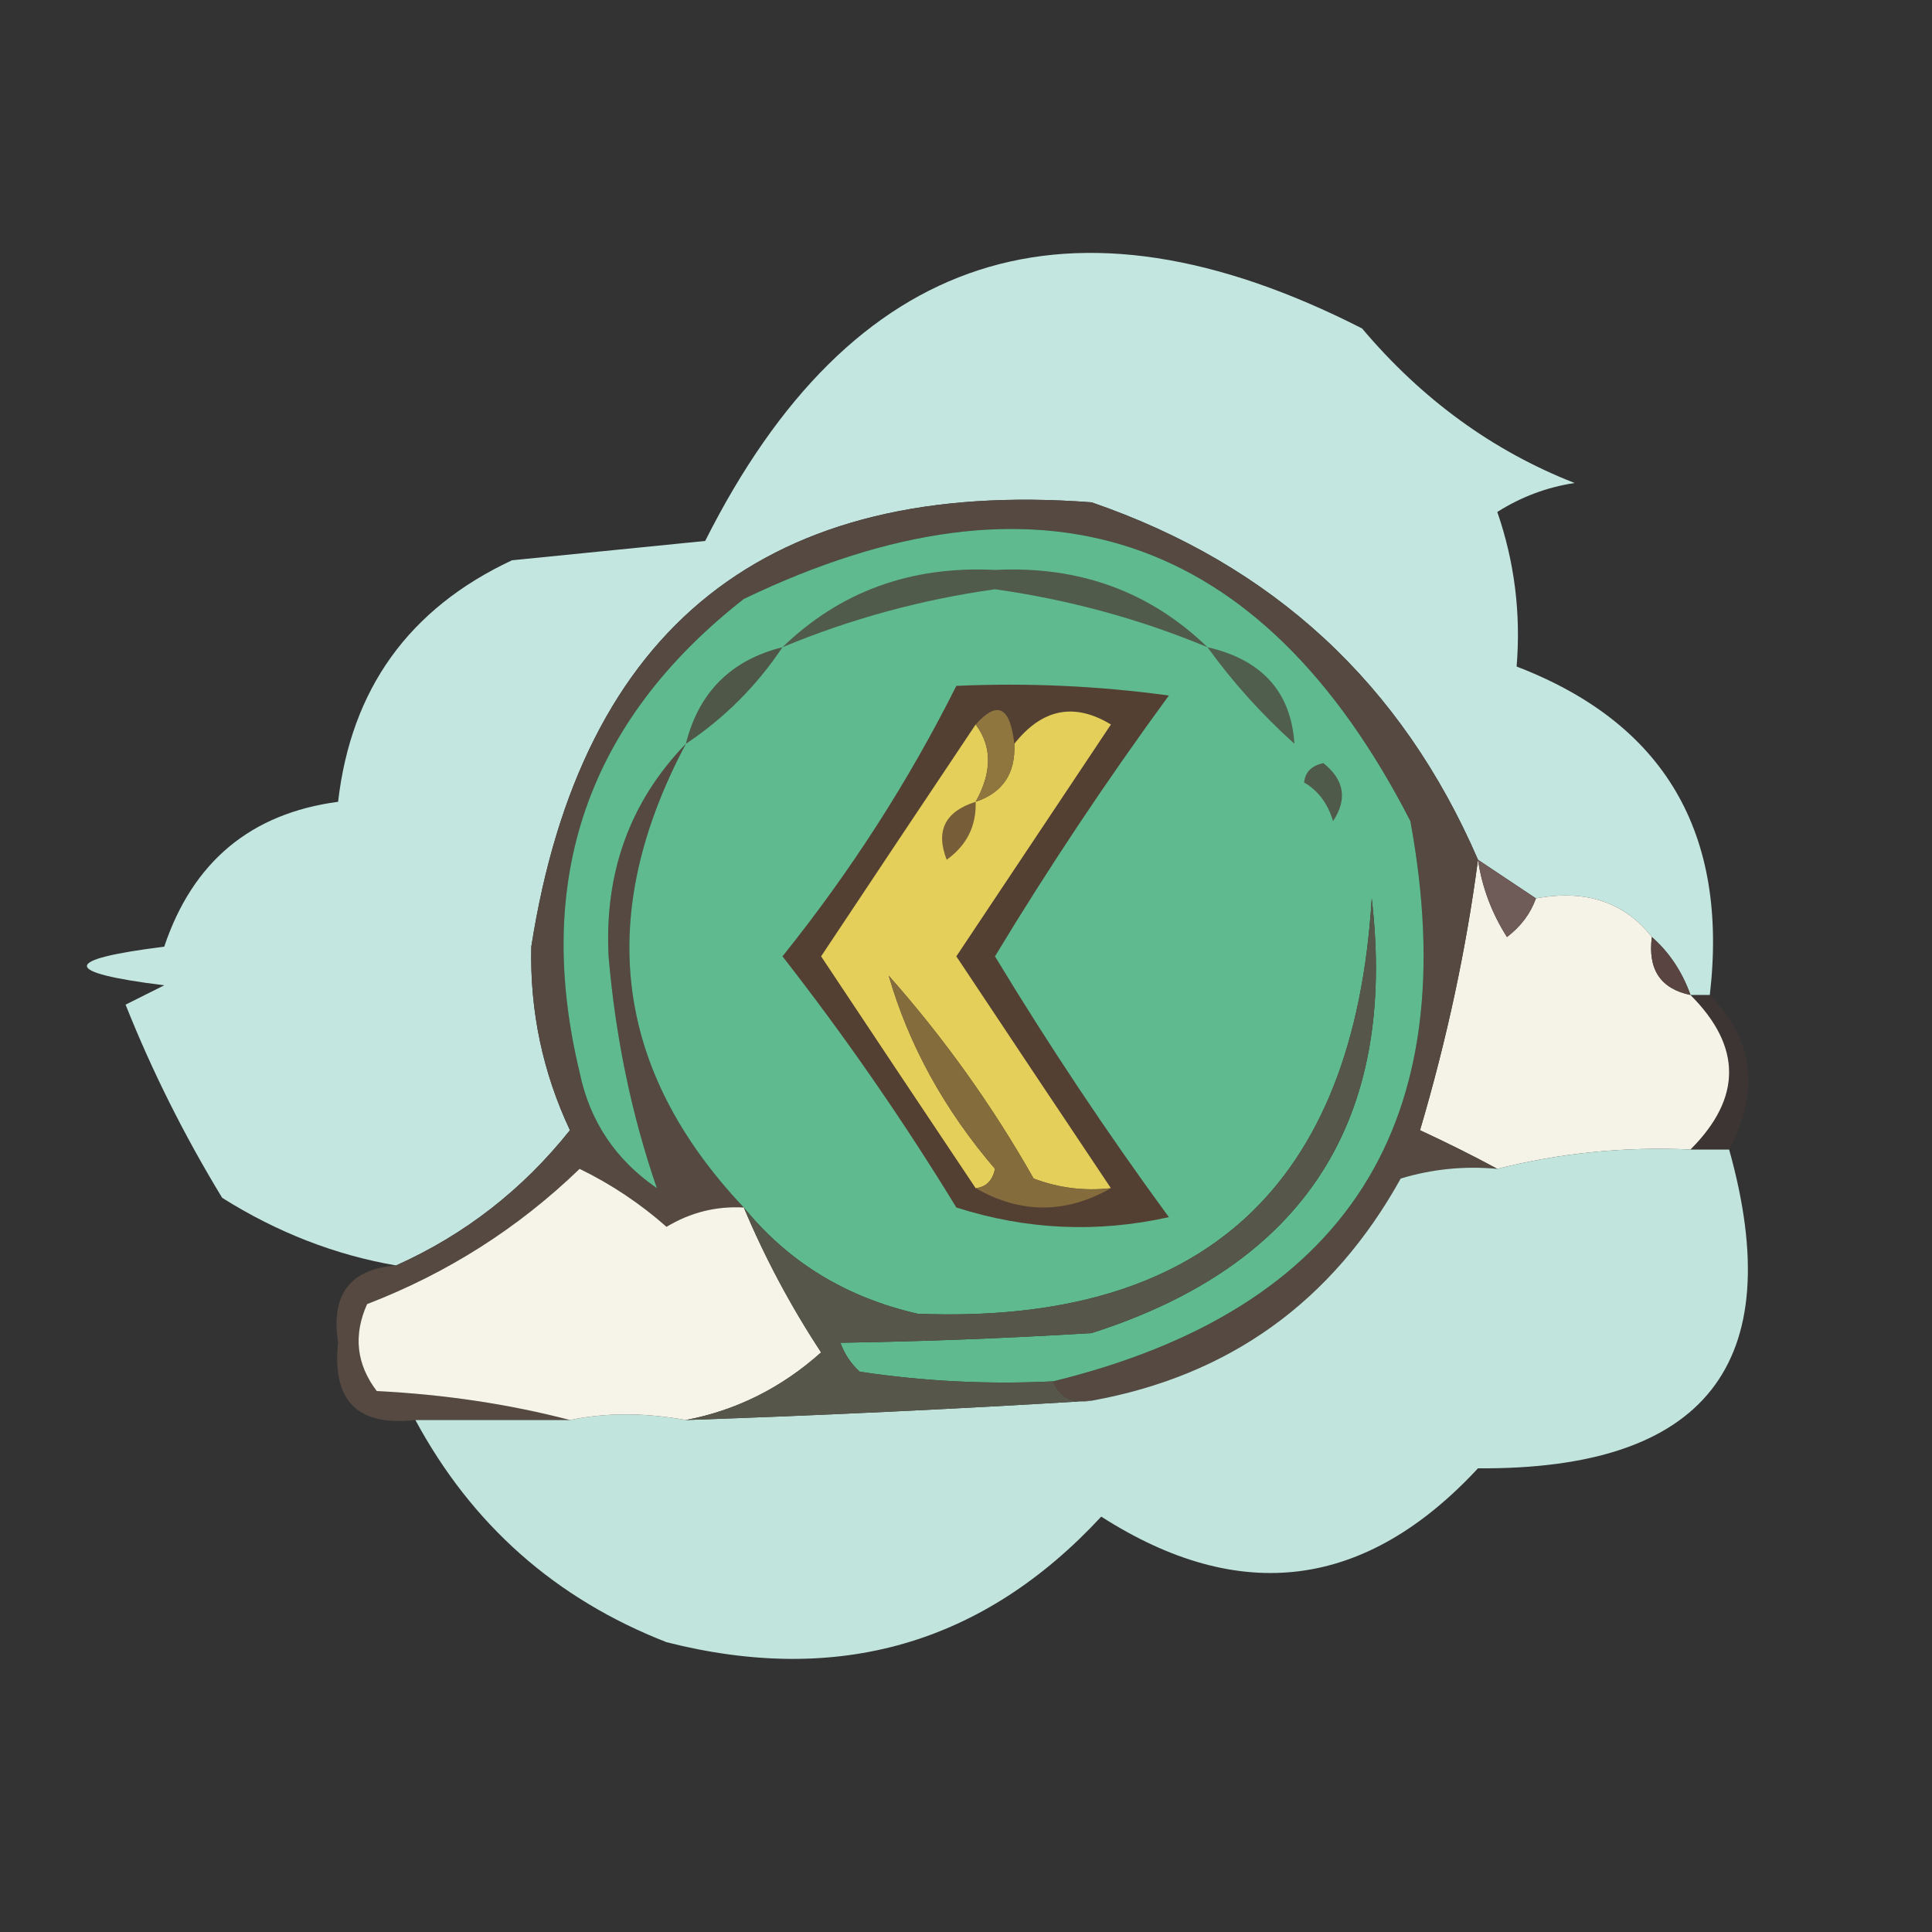 <?xml version="1.0" encoding="UTF-8"?>
<!DOCTYPE svg PUBLIC "-//W3C//DTD SVG 1.1//EN" "http://www.w3.org/Graphics/SVG/1.1/DTD/svg11.dtd">
<svg xmlns="http://www.w3.org/2000/svg" version="1.1" width="100px" height="100px" style="shape-rendering:geometricPrecision; text-rendering:geometricPrecision; image-rendering:optimizeQuality; fill-rule:evenodd; clip-rule:evenodd" xmlns:xlink="http://www.w3.org/1999/xlink">
<rect width="100%" height="100%" fill="#333333" stroke="none"/>
<g><path style="opacity:0.966" fill="#c9ece5" d="M 88.5,51.5 C 88.167,51.5 87.833,51.5 87.5,51.5C 87.068,50.291 86.401,49.291 85.5,48.5C 84.082,46.692 82.082,46.025 79.5,46.5C 78.5,45.833 77.5,45.167 76.5,44.5C 72.567,35.402 65.901,29.235 56.5,26C 39.764,24.735 30.097,32.401 27.5,49C 27.423,52.333 28.09,55.499 29.5,58.5C 27.052,61.575 24.052,63.908 20.5,65.5C 17.35,64.958 14.35,63.791 11.5,62C 9.531,58.762 7.864,55.429 6.5,52C 7.167,51.667 7.833,51.333 8.5,51C 3.167,50.333 3.167,49.667 8.5,49C 9.976,44.604 12.976,42.104 17.5,41.5C 18.17,35.663 21.17,31.496 26.5,29C 29.833,28.667 33.167,28.333 36.5,28C 44.061,12.969 55.395,9.303 70.5,17C 73.602,20.675 77.269,23.342 81.5,25C 80.062,25.219 78.729,25.719 77.5,26.5C 78.393,29.084 78.726,31.751 78.5,34.5C 86.145,37.435 89.478,43.102 88.5,51.5 Z"/></g>
<g><path style="opacity:1" fill="#f5f3e7" d="M 76.5,44.5 C 76.709,45.922 77.209,47.255 78,48.5C 78.717,47.956 79.217,47.289 79.5,46.5C 82.082,46.025 84.082,46.692 85.5,48.5C 85.285,50.179 85.952,51.179 87.5,51.5C 90.167,54.167 90.167,56.833 87.5,59.5C 84.098,59.342 80.764,59.676 77.5,60.5C 76.282,59.839 74.949,59.172 73.5,58.5C 74.891,53.793 75.891,49.126 76.5,44.5 Z"/></g>
<g><path style="opacity:1" fill="#6f5b57" d="M 76.5,44.5 C 77.5,45.167 78.5,45.833 79.5,46.5C 79.217,47.289 78.717,47.956 78,48.5C 77.209,47.255 76.709,45.922 76.5,44.5 Z"/></g>
<g><path style="opacity:1" fill="#594441" d="M 85.5,48.5 C 86.401,49.291 87.068,50.291 87.5,51.5C 85.952,51.179 85.285,50.179 85.5,48.5 Z"/></g>
<g><path style="opacity:1" fill="#554941" d="M 76.5,44.5 C 75.891,49.126 74.891,53.793 73.5,58.5C 74.949,59.172 76.282,59.839 77.5,60.5C 75.801,60.34 74.134,60.507 72.5,61C 68.96,67.379 63.627,71.212 56.5,72.5C 55.508,72.672 54.842,72.338 54.5,71.5C 69.706,67.779 75.873,58.113 73,42.5C 65.294,27.487 53.794,23.654 38.5,31C 30.425,37.322 27.592,45.489 30,55.5C 30.518,58.023 31.852,60.023 34,61.5C 32.694,57.711 31.861,53.711 31.5,49.5C 31.28,45.149 32.614,41.483 35.5,38.5C 30.777,47.388 31.777,55.388 38.5,62.5C 37.069,62.421 35.736,62.754 34.5,63.5C 33.126,62.289 31.625,61.289 30,60.5C 26.827,63.564 23.16,65.897 19,67.5C 18.28,69.112 18.446,70.612 19.5,72C 23.025,72.179 26.359,72.679 29.5,73.5C 26.833,73.5 24.167,73.5 21.5,73.5C 18.512,73.845 17.179,72.512 17.5,69.5C 17.11,67.018 18.11,65.685 20.5,65.5C 24.052,63.908 27.052,61.575 29.5,58.5C 28.09,55.499 27.423,52.333 27.5,49C 30.097,32.401 39.764,24.735 56.5,26C 65.901,29.235 72.567,35.402 76.5,44.5 Z"/></g>
<g><path style="opacity:1" fill="#5fba8f" d="M 54.5,71.5 C 51.15,71.665 47.817,71.498 44.5,71C 44.043,70.586 43.709,70.086 43.5,69.5C 47.713,69.437 52.046,69.271 56.5,69C 67.508,65.485 72.341,57.985 71,46.5C 70.093,61.412 62.26,68.579 47.5,68C 43.8,67.157 40.8,65.324 38.5,62.5C 31.777,55.388 30.777,47.388 35.5,38.5C 32.614,41.483 31.28,45.149 31.5,49.5C 31.861,53.711 32.694,57.711 34,61.5C 31.852,60.023 30.518,58.023 30,55.5C 27.592,45.489 30.425,37.322 38.5,31C 53.794,23.654 65.294,27.487 73,42.5C 75.873,58.113 69.706,67.779 54.5,71.5 Z"/></g>
<g><path style="opacity:1" fill="#505a4a" d="M 67.5,40.5 C 67.56,39.957 67.893,39.624 68.5,39.5C 69.583,40.365 69.749,41.365 69,42.5C 68.722,41.584 68.222,40.917 67.5,40.5 Z"/></g>
<g><path style="opacity:1" fill="#4e5748" d="M 40.5,33.5 C 39.167,35.5 37.5,37.167 35.5,38.5C 36.167,35.833 37.833,34.167 40.5,33.5 Z"/></g>
<g><path style="opacity:1" fill="#505e4d" d="M 62.5,33.5 C 65.323,34.148 66.823,35.814 67,38.5C 65.293,36.962 63.793,35.296 62.5,33.5 Z"/></g>
<g><path style="opacity:1" fill="#505b4b" d="M 62.5,33.5 C 58.989,32.038 55.322,31.038 51.5,30.5C 47.678,31.038 44.011,32.038 40.5,33.5C 43.483,30.614 47.149,29.28 51.5,29.5C 55.851,29.28 59.517,30.614 62.5,33.5 Z"/></g>
<g><path style="opacity:1" fill="#544033" d="M 49.5,35.5 C 53.182,35.335 56.848,35.501 60.5,36C 57.304,40.364 54.304,44.864 51.5,49.5C 54.304,54.136 57.304,58.636 60.5,63C 56.789,63.825 53.122,63.659 49.5,62.5C 46.747,57.992 43.747,53.659 40.5,49.5C 44.02,45.116 47.02,40.45 49.5,35.5 Z"/></g>
<g><path style="opacity:1" fill="#e3cf59" d="M 57.5,61.5 C 56.127,61.657 54.793,61.49 53.5,61C 51.368,57.236 48.868,53.736 46,50.5C 47.042,54.1 48.876,57.433 51.5,60.5C 51.376,61.107 51.043,61.44 50.5,61.5C 47.843,57.529 45.177,53.529 42.5,49.5C 45.177,45.471 47.843,41.471 50.5,37.5C 51.354,38.632 51.354,39.965 50.5,41.5C 51.906,41.027 52.573,40.027 52.5,38.5C 53.936,36.681 55.603,36.348 57.5,37.5C 54.833,41.5 52.167,45.5 49.5,49.5C 52.177,53.529 54.843,57.529 57.5,61.5 Z"/></g>
<g><path style="opacity:1" fill="#785e38" d="M 50.5,41.5 C 50.539,42.756 50.039,43.756 49,44.5C 48.415,43.002 48.915,42.002 50.5,41.5 Z"/></g>
<g><path style="opacity:1" fill="#8f763f" d="M 50.5,37.5 C 51.623,36.243 52.289,36.576 52.5,38.5C 52.573,40.027 51.906,41.027 50.5,41.5C 51.354,39.965 51.354,38.632 50.5,37.5 Z"/></g>
<g><path style="opacity:0.294" fill="#533a36" d="M 87.5,51.5 C 87.833,51.5 88.167,51.5 88.5,51.5C 90.769,53.799 91.102,56.466 89.5,59.5C 88.833,59.5 88.167,59.5 87.5,59.5C 90.167,56.833 90.167,54.167 87.5,51.5 Z"/></g>
<g><path style="opacity:1" fill="#856c3c" d="M 57.5,61.5 C 55.167,62.833 52.833,62.833 50.5,61.5C 51.043,61.44 51.376,61.107 51.5,60.5C 48.876,57.433 47.042,54.1 46,50.5C 48.868,53.736 51.368,57.236 53.5,61C 54.793,61.49 56.127,61.657 57.5,61.5 Z"/></g>
<g><path style="opacity:0.968" fill="#c5e9e2" d="M 87.5,59.5 C 88.167,59.5 88.833,59.5 89.5,59.5C 92.602,70.584 88.269,76.084 76.5,76C 70.686,82.264 64.186,83.098 57,78.5C 50.894,85.092 43.394,87.258 34.5,85C 28.757,82.757 24.424,78.923 21.5,73.5C 24.167,73.5 26.833,73.5 29.5,73.5C 31.359,73.112 33.359,73.112 35.5,73.5C 42.627,73.256 49.627,72.922 56.5,72.5C 63.627,71.212 68.96,67.379 72.5,61C 74.134,60.507 75.801,60.34 77.5,60.5C 80.764,59.676 84.098,59.342 87.5,59.5 Z"/></g>
<g><path style="opacity:1" fill="#f6f4e8" d="M 38.5,62.5 C 39.592,65.102 40.925,67.602 42.5,70C 40.452,71.832 38.119,72.999 35.5,73.5C 33.359,73.112 31.359,73.112 29.5,73.5C 26.359,72.679 23.025,72.179 19.5,72C 18.446,70.612 18.28,69.112 19,67.5C 23.16,65.897 26.827,63.564 30,60.5C 31.625,61.289 33.126,62.289 34.5,63.5C 35.736,62.754 37.069,62.421 38.5,62.5 Z"/></g>
<g><path style="opacity:1" fill="#56564a" d="M 54.5,71.5 C 54.842,72.338 55.508,72.672 56.5,72.5C 49.627,72.922 42.627,73.256 35.5,73.5C 38.119,72.999 40.452,71.832 42.5,70C 40.925,67.602 39.592,65.102 38.5,62.5C 40.8,65.324 43.8,67.157 47.5,68C 62.26,68.579 70.093,61.412 71,46.5C 72.341,57.985 67.508,65.485 56.5,69C 52.046,69.271 47.713,69.437 43.5,69.5C 43.709,70.086 44.043,70.586 44.5,71C 47.817,71.498 51.15,71.665 54.5,71.5 Z"/></g>
</svg>

